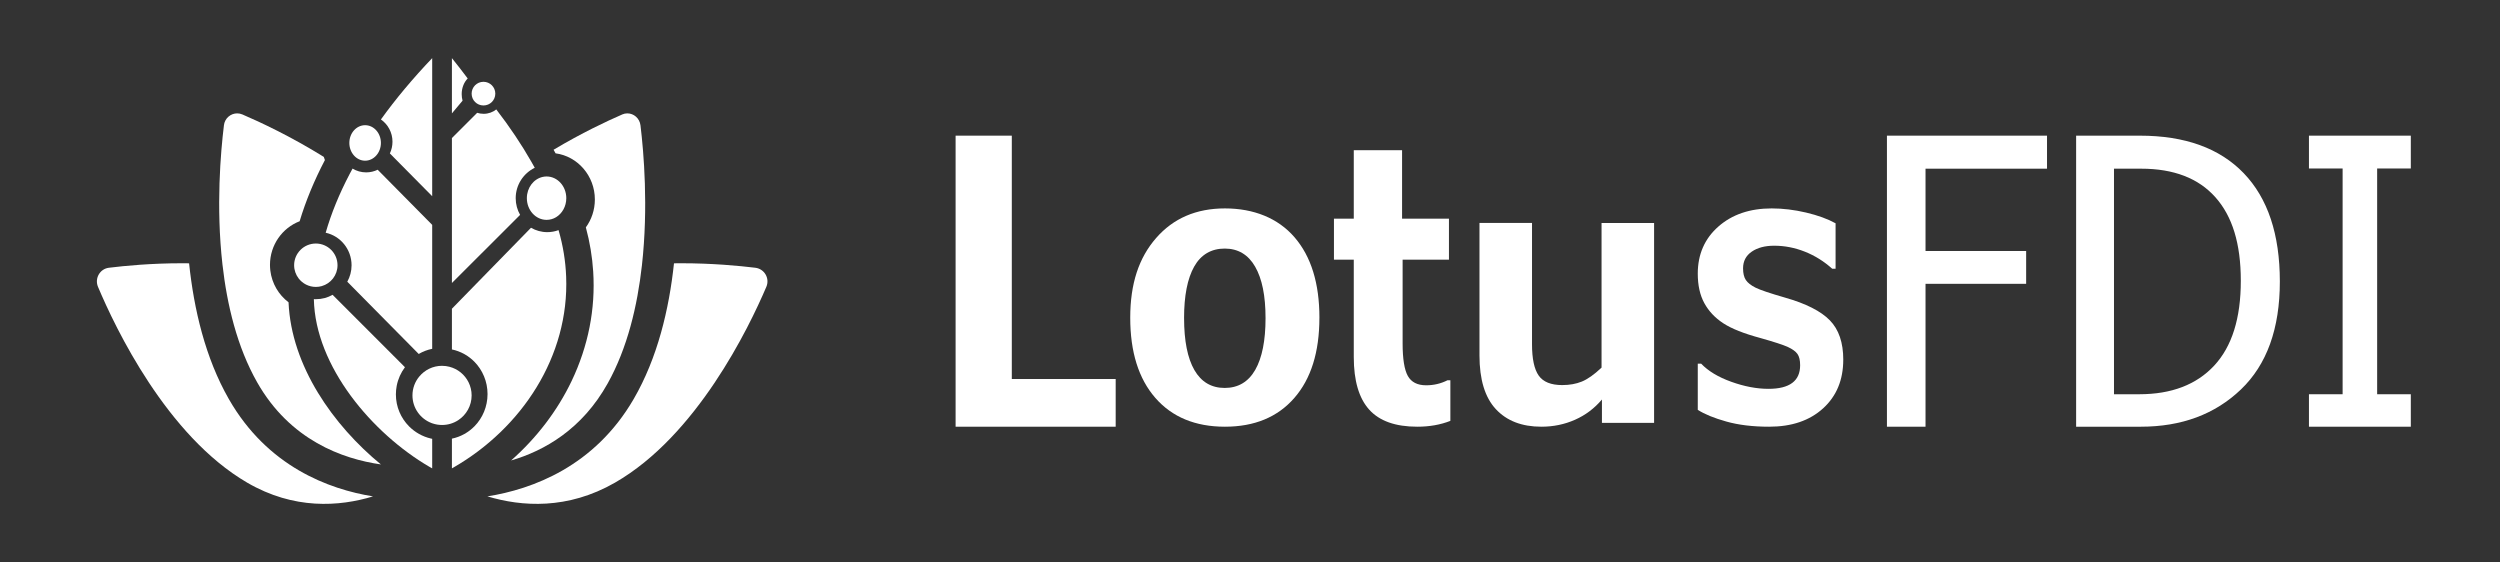 <svg width="129" height="29" viewBox="0 0 129 29" fill="none" xmlns="http://www.w3.org/2000/svg">
<rect x="0" y="0" width="129" height="29" fill="#333333" stroke="none"/>
<rect width="129" height="29" fill="none"/>
<path fill-rule="evenodd" clip-rule="evenodd" d="M5.619 13.816C5.154 13.873 4.874 14.363 5.056 14.799C5.953 16.929 8.604 22.486 12.754 24.904C15.169 26.311 17.503 26.144 19.248 25.614C16.963 25.244 13.8 24.075 11.806 20.588C10.592 18.466 10.006 15.956 9.757 13.587C9.633 13.585 9.509 13.584 9.388 13.584C7.807 13.584 6.455 13.713 5.619 13.816H5.619Z" fill="#ffffff"/>
<path fill-rule="evenodd" clip-rule="evenodd" d="M11.555 6.464C11.385 7.849 11.142 10.661 11.478 13.64C11.714 15.732 12.235 17.905 13.267 19.723C14.964 22.716 17.675 23.681 19.655 23.965C17.205 21.956 15.028 18.891 14.889 15.599C14.381 15.215 14.029 14.63 13.949 13.96C13.938 13.862 13.931 13.765 13.931 13.667C13.931 12.639 14.569 11.759 15.462 11.416C15.773 10.377 16.211 9.318 16.765 8.259C16.743 8.205 16.724 8.151 16.707 8.095C15.004 7.037 13.425 6.299 12.508 5.906C12.419 5.868 12.328 5.85 12.238 5.85C11.904 5.85 11.598 6.1 11.554 6.465L11.555 6.464Z" fill="#ffffff"/>
<path fill-rule="evenodd" clip-rule="evenodd" d="M34.778 13.587C34.525 15.956 33.93 18.466 32.699 20.588C30.676 24.074 27.467 25.244 25.15 25.613C26.92 26.144 29.287 26.311 31.736 24.903C35.946 22.486 38.636 16.929 39.544 14.799C39.73 14.363 39.446 13.873 38.973 13.816C38.125 13.713 36.754 13.584 35.15 13.584C35.028 13.584 34.904 13.585 34.778 13.587Z" fill="#ffffff"/>
<path fill-rule="evenodd" clip-rule="evenodd" d="M32.106 5.907C31.309 6.253 30.009 6.865 28.565 7.727C28.6 7.789 28.634 7.85 28.667 7.912C29.809 8.065 30.695 9.075 30.695 10.294C30.695 10.833 30.522 11.331 30.23 11.732C30.435 12.488 30.561 13.251 30.609 14.012C30.732 15.937 30.357 17.855 29.494 19.663C28.759 21.2 27.686 22.602 26.372 23.761C28.094 23.257 30.034 22.151 31.353 19.79C32.375 17.963 32.891 15.78 33.125 13.679C33.458 10.684 33.218 7.859 33.049 6.468C33.005 6.102 32.702 5.85 32.371 5.85C32.283 5.85 32.193 5.867 32.104 5.906L32.106 5.907Z" fill="#ffffff"/>
<path fill-rule="evenodd" clip-rule="evenodd" d="M18.026 7.375C18.026 7.881 18.392 8.292 18.84 8.292C19.288 8.292 19.655 7.881 19.655 7.375C19.655 6.869 19.29 6.46 18.84 6.46C18.39 6.46 18.026 6.871 18.026 7.375Z" fill="#ffffff"/>
<path fill-rule="evenodd" clip-rule="evenodd" d="M19.655 6.164C20.015 6.414 20.252 6.835 20.252 7.312C20.252 7.528 20.204 7.734 20.117 7.917L22.301 10.124V3C21.292 4.059 20.408 5.116 19.655 6.165V6.164Z" fill="#ffffff"/>
<path fill-rule="evenodd" clip-rule="evenodd" d="M23.319 5.85L23.868 5.195C23.839 5.087 23.823 4.974 23.823 4.856C23.823 4.534 23.942 4.244 24.133 4.049C23.873 3.701 23.601 3.35 23.319 3V5.85H23.319Z" fill="#ffffff"/>
<path fill-rule="evenodd" clip-rule="evenodd" d="M24.336 4.832C24.336 5.171 24.608 5.442 24.947 5.442C25.285 5.442 25.558 5.171 25.558 4.832C25.558 4.494 25.284 4.221 24.947 4.221C24.609 4.221 24.336 4.494 24.336 4.832Z" fill="#ffffff"/>
<path fill-rule="evenodd" clip-rule="evenodd" d="M28.204 9.106H28.2C28.132 9.106 28.063 9.114 27.998 9.13C27.534 9.235 27.186 9.686 27.186 10.226C27.186 10.845 27.642 11.345 28.204 11.345C28.382 11.345 28.548 11.296 28.693 11.208C29.008 11.017 29.221 10.649 29.221 10.225C29.221 9.608 28.765 9.106 28.204 9.106H28.204Z" fill="#ffffff"/>
<path fill-rule="evenodd" clip-rule="evenodd" d="M16.306 15.44C16.268 15.44 16.232 15.439 16.195 15.436C16.267 18.921 19.223 22.372 22.147 24.081C22.166 24.091 22.185 24.103 22.203 24.113H22.204C22.236 24.132 22.268 24.151 22.301 24.168V22.643C22.274 22.638 22.25 22.632 22.224 22.626C21.796 22.525 21.413 22.305 21.112 22.005L21.104 21.997H21.104C20.686 21.574 20.428 20.993 20.428 20.353C20.428 20.202 20.443 20.054 20.47 19.91C20.538 19.553 20.687 19.228 20.895 18.948L20.316 18.369L17.161 15.212C16.909 15.357 16.616 15.438 16.305 15.438L16.306 15.44Z" fill="#ffffff"/>
<path fill-rule="evenodd" clip-rule="evenodd" d="M16.297 14.805H16.302C16.406 14.805 16.506 14.791 16.602 14.763H16.602C17.072 14.63 17.416 14.198 17.416 13.685C17.416 13.067 16.915 12.566 16.298 12.566C15.68 12.566 15.177 13.067 15.177 13.685C15.177 13.94 15.263 14.175 15.407 14.364C15.612 14.632 15.935 14.805 16.298 14.805H16.297Z" fill="#ffffff"/>
<path fill-rule="evenodd" clip-rule="evenodd" d="M22.301 18V11.603L19.488 8.758C19.31 8.845 19.107 8.895 18.895 8.895C18.639 8.895 18.399 8.825 18.192 8.699C18.143 8.787 18.097 8.874 18.051 8.961C17.507 9.996 17.09 11.015 16.805 12.009C17.569 12.177 18.141 12.866 18.141 13.689C18.141 13.997 18.06 14.286 17.92 14.536L20.438 17.084H20.438L21.606 18.265C21.818 18.14 22.051 18.05 22.299 17.999L22.301 18Z" fill="#ffffff"/>
<path fill-rule="evenodd" clip-rule="evenodd" d="M23.319 7.123V14.602L23.418 14.503L26.837 11.088C26.693 10.834 26.61 10.541 26.61 10.226C26.61 9.537 27.012 8.94 27.593 8.658C27.537 8.556 27.48 8.454 27.421 8.351C26.912 7.458 26.307 6.554 25.608 5.646C25.429 5.79 25.201 5.873 24.954 5.873C24.838 5.873 24.727 5.854 24.622 5.821L23.319 7.123H23.319Z" fill="#ffffff"/>
<path fill-rule="evenodd" clip-rule="evenodd" d="M22.815 18.876H22.809C22.336 18.876 21.915 19.091 21.634 19.43C21.414 19.694 21.283 20.033 21.283 20.403C21.283 21.052 21.689 21.607 22.26 21.827C22.284 21.836 22.308 21.845 22.334 21.853C22.484 21.902 22.644 21.929 22.809 21.929C23.12 21.929 23.41 21.837 23.651 21.677C24.064 21.404 24.336 20.935 24.336 20.404C24.336 20.159 24.278 19.928 24.176 19.722C23.981 19.331 23.622 19.035 23.189 18.925C23.07 18.893 22.943 18.877 22.815 18.877V18.876Z" fill="#ffffff"/>
<path fill-rule="evenodd" clip-rule="evenodd" d="M23.803 15.434L23.319 15.93V18.032C23.428 18.055 23.535 18.084 23.638 18.123C23.874 18.21 24.092 18.334 24.284 18.49C24.355 18.547 24.422 18.608 24.486 18.673C24.899 19.098 25.157 19.684 25.157 20.333C25.157 20.982 24.9 21.569 24.486 21.993C24.173 22.313 23.769 22.541 23.319 22.634V24.168C23.347 24.152 23.375 24.137 23.402 24.121C26.919 22.095 29.381 18.388 29.213 14.264C29.182 13.481 29.056 12.68 28.821 11.874C28.641 11.942 28.445 11.979 28.241 11.979C27.936 11.979 27.648 11.896 27.4 11.752L23.803 15.434Z" fill="#ffffff"/>
<path d="M57.569 22.018H49.309V7H52.209V19.557H57.569V22.018Z" fill="#ffffff"/>
<path d="M61.099 16.417C61.099 17.586 61.276 18.479 61.63 19.094C61.985 19.709 62.506 20.018 63.196 20.018C63.885 20.018 64.416 19.706 64.771 19.084C65.125 18.462 65.302 17.572 65.302 16.417C65.302 15.262 65.123 14.382 64.765 13.76C64.407 13.138 63.883 12.826 63.195 12.826C62.506 12.826 61.968 13.136 61.62 13.755C61.271 14.374 61.098 15.262 61.098 16.417H61.099ZM68.081 16.397C68.081 18.168 67.649 19.548 66.786 20.536C65.924 21.524 64.73 22.018 63.206 22.018C61.681 22.018 60.477 21.522 59.614 20.53C58.751 19.539 58.32 18.161 58.32 16.397C58.32 14.632 58.765 13.302 59.655 12.283C60.544 11.264 61.727 10.754 63.206 10.754C64.684 10.754 65.94 11.25 66.797 12.242C67.653 13.233 68.082 14.618 68.082 16.396L68.081 16.397Z" fill="#ffffff"/>
<path d="M68.832 13.399V11.283H69.855V7.751H72.347V11.283H74.766V13.399H72.375V17.713C72.375 18.516 72.465 19.078 72.644 19.399C72.824 19.72 73.139 19.881 73.589 19.881C73.984 19.881 74.352 19.794 74.694 19.62H74.839V21.717C74.328 21.918 73.759 22.018 73.132 22.018C72.006 22.018 71.179 21.724 70.649 21.135C70.12 20.546 69.855 19.644 69.855 18.426V13.399H68.832Z" fill="#ffffff"/>
<path d="M85.352 21.821H82.66V20.615C82.272 21.073 81.81 21.421 81.27 21.66C80.731 21.899 80.153 22.018 79.535 22.018C78.53 22.018 77.746 21.716 77.184 21.11C76.622 20.506 76.341 19.582 76.341 18.34V11.505H79.052V17.762C79.052 18.514 79.167 19.053 79.397 19.38C79.628 19.707 80.031 19.87 80.61 19.87C80.984 19.87 81.322 19.811 81.62 19.69C81.918 19.569 82.259 19.329 82.64 18.969V11.506H85.351V21.822L85.352 21.821Z" fill="#ffffff"/>
<path d="M95.112 18.56C95.112 19.603 94.765 20.441 94.072 21.071C93.38 21.702 92.452 22.018 91.288 22.018C90.445 22.018 89.707 21.929 89.077 21.751C88.446 21.574 87.955 21.373 87.605 21.148V18.765H87.78C88.144 19.147 88.662 19.459 89.336 19.701C90.01 19.943 90.648 20.064 91.252 20.064C92.342 20.064 92.887 19.659 92.887 18.846C92.887 18.587 92.84 18.393 92.748 18.263C92.655 18.134 92.491 18.014 92.255 17.905C92.018 17.796 91.548 17.643 90.847 17.445C89.985 17.213 89.341 16.958 88.917 16.678C88.492 16.399 88.167 16.053 87.942 15.64C87.717 15.227 87.605 14.721 87.605 14.12C87.605 13.124 87.96 12.314 88.667 11.691C89.375 11.067 90.293 10.754 91.419 10.754C91.998 10.754 92.591 10.826 93.197 10.969C93.804 11.113 94.31 11.297 94.716 11.522V13.865H94.54C94.116 13.483 93.644 13.19 93.128 12.985C92.611 12.78 92.084 12.679 91.549 12.679C91.074 12.679 90.688 12.78 90.39 12.985C90.092 13.19 89.942 13.477 89.942 13.845C89.942 14.104 89.99 14.305 90.085 14.448C90.181 14.592 90.347 14.723 90.584 14.842C90.821 14.961 91.33 15.133 92.112 15.358C93.19 15.665 93.96 16.056 94.421 16.53C94.883 17.004 95.113 17.681 95.113 18.561L95.112 18.56Z" fill="#ffffff"/>
<path d="M105.626 8.704H99.357V12.951H104.549V14.645H99.357V22.018H97.366V7H105.626V8.704Z" fill="#ffffff"/>
<path d="M109.082 8.704V20.343H110.384C112.048 20.343 113.337 19.85 114.253 18.865C115.168 17.881 115.626 16.423 115.626 14.493C115.626 12.564 115.188 11.158 114.313 10.176C113.437 9.194 112.161 8.704 110.485 8.704H109.083H109.082ZM107.128 22.018V7H110.415C112.746 7 114.533 7.646 115.776 8.937C117.018 10.228 117.64 12.09 117.64 14.524C117.64 16.958 116.97 18.816 115.631 20.097C114.291 21.378 112.57 22.018 110.464 22.018H107.128Z" fill="#ffffff"/>
<path d="M124.398 22.018H119.142V20.343H120.879V8.694H119.142V7H124.398V8.694H122.661V20.343H124.398V22.018Z" fill="#ffffff"/>
</svg>
